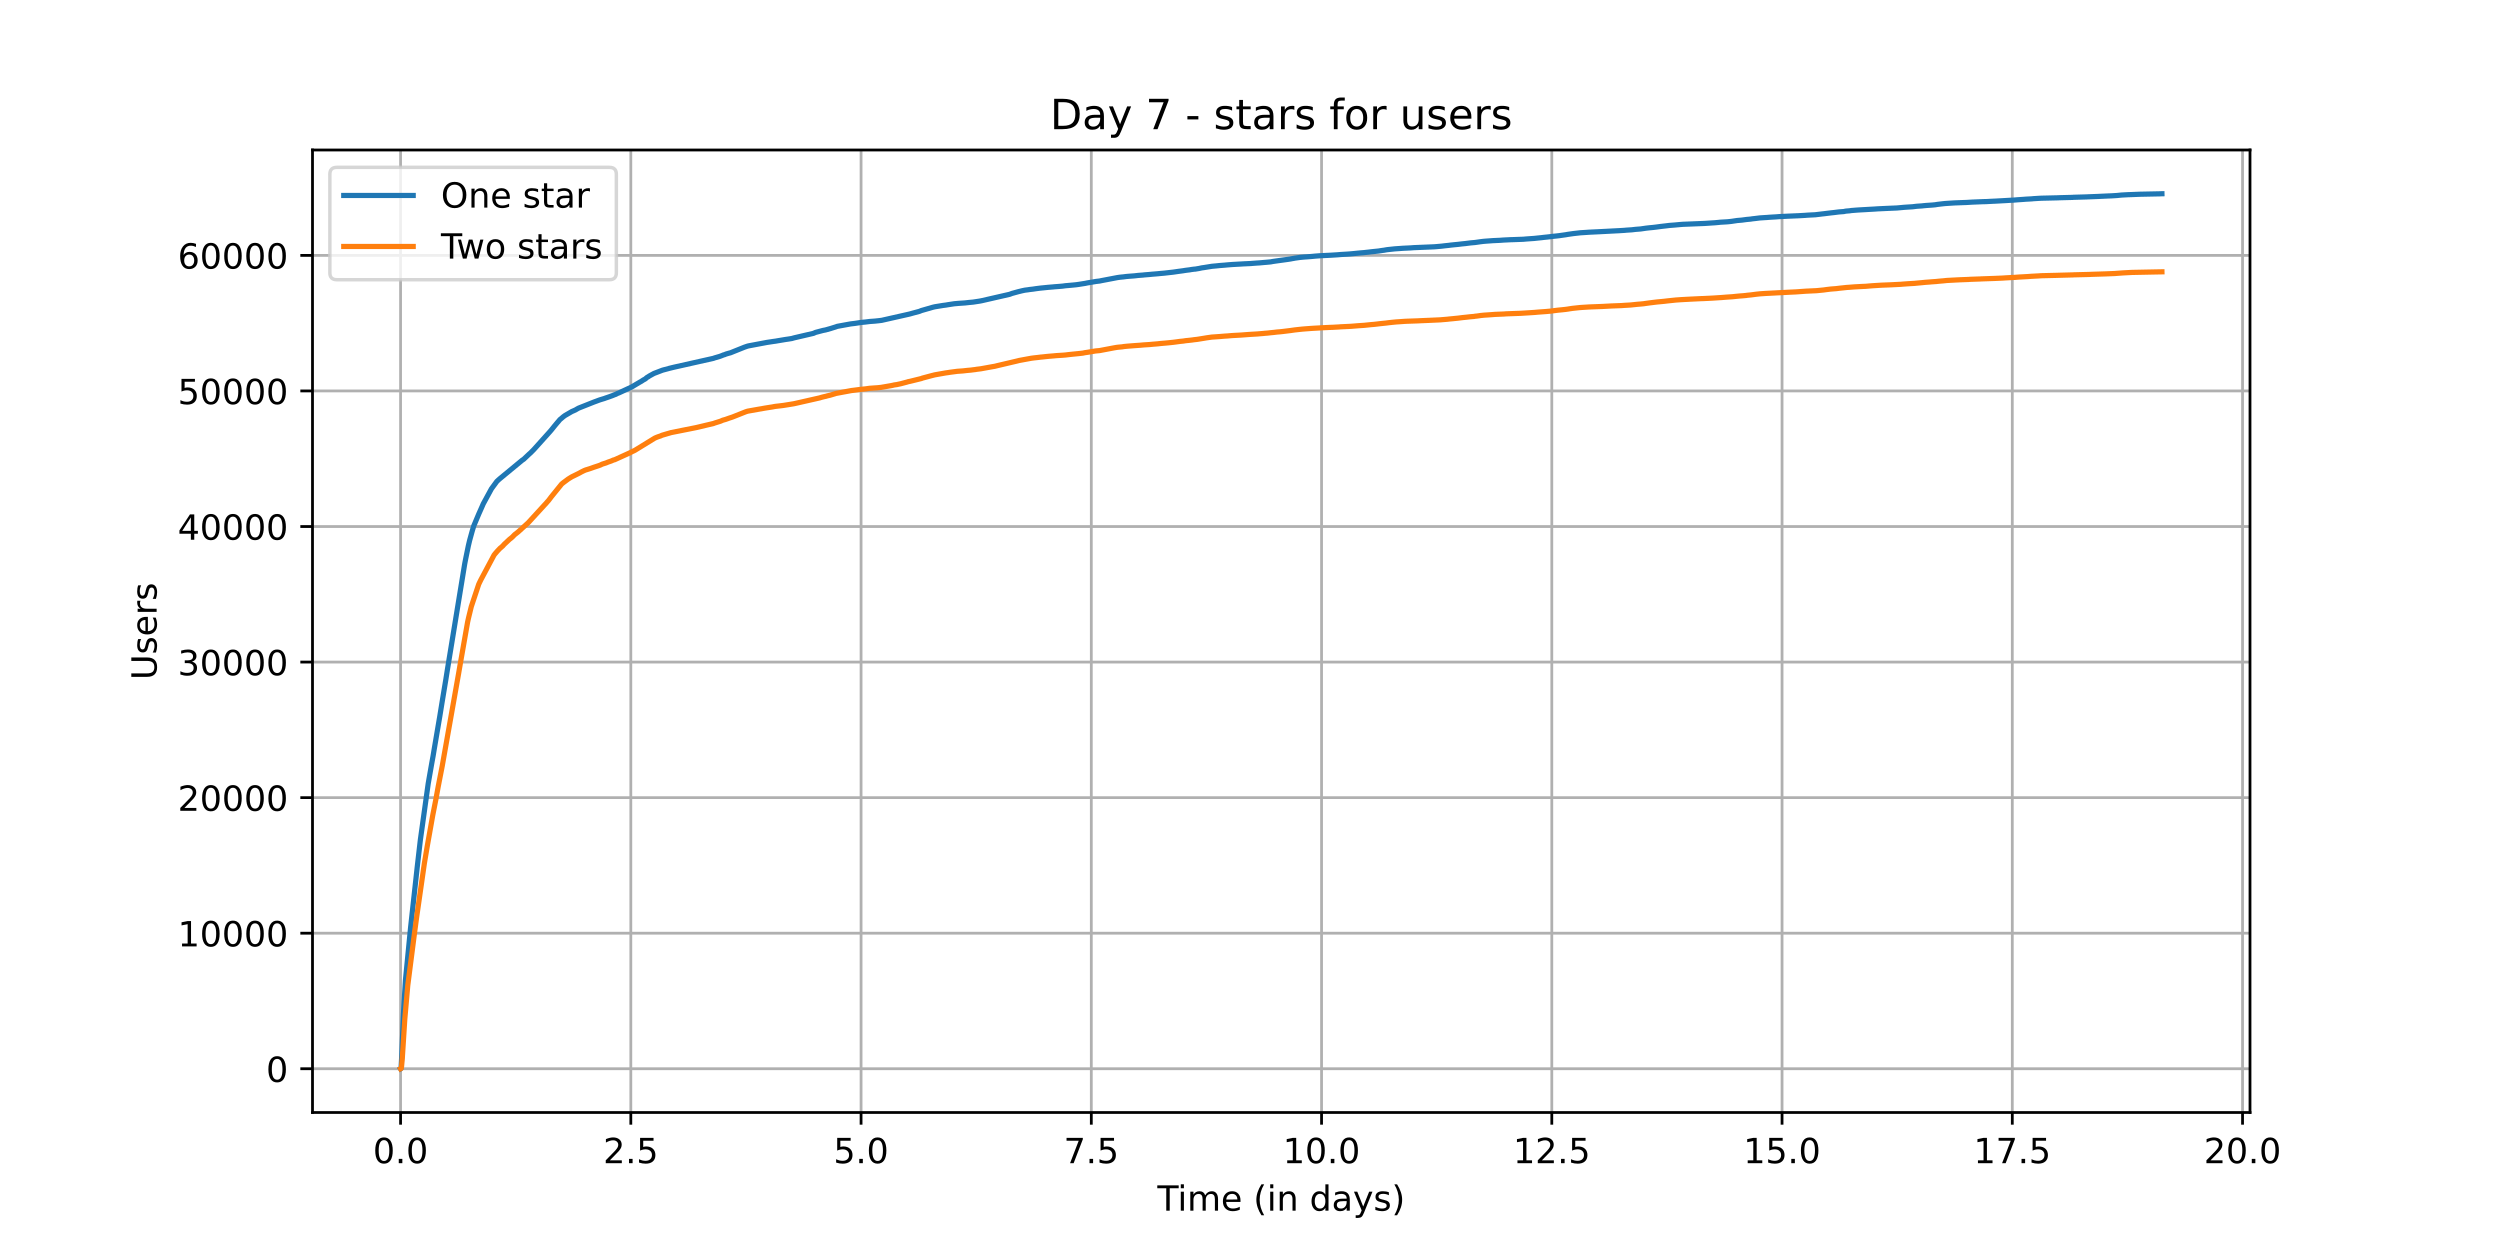 <?xml version="1.0" encoding="utf-8" standalone="no"?>
<!DOCTYPE svg PUBLIC "-//W3C//DTD SVG 1.1//EN"
  "http://www.w3.org/Graphics/SVG/1.1/DTD/svg11.dtd">
<!-- Created with matplotlib (https://matplotlib.org/) -->
<svg height="360pt" version="1.1" viewBox="0 0 720 360" width="720pt" xmlns="http://www.w3.org/2000/svg" xmlns:xlink="http://www.w3.org/1999/xlink">
 <defs>
  <style type="text/css">*{stroke-linecap:butt;stroke-linejoin:round;}</style>
 </defs>
 <g id="figure_1">
  <g id="patch_1">
   <path d="M 0 360 
L 720 360 
L 720 0 
L 0 0 
z
" style="fill:#ffffff;"/>
  </g>
  <g id="axes_1">
   <g id="patch_2">
    <path d="M 90 320.4 
L 648 320.4 
L 648 43.2 
L 90 43.2 
z
" style="fill:#ffffff;"/>
   </g>
   <g id="matplotlib.axis_1">
    <g id="xtick_1">
     <g id="line2d_1">
      <path clip-path="url(#p55ef8f93a2)" d="M 115.364 320.4 
L 115.364 43.2 
" style="fill:none;stroke:#b0b0b0;stroke-linecap:square;stroke-width:0.8;"/>
     </g>
     <g id="line2d_2">
      <defs>
       <path d="M 0 0 
L 0 3.5 
" id="mde0843c0d4" style="stroke:#000000;stroke-width:0.8;"/>
      </defs>
      <g>
       <use style="stroke:#000000;stroke-width:0.8;" x="115.364" xlink:href="#mde0843c0d4" y="320.4"/>
      </g>
     </g>
     <g id="text_1">
      <!-- 0.0 -->
      <g transform="translate(107.412 334.998)scale(0.1 -0.1)">
       <defs>
        <path d="M 31.781 66.406 
Q 24.172 66.406 20.328 58.906 
Q 16.5 51.422 16.5 36.375 
Q 16.5 21.391 20.328 13.891 
Q 24.172 6.391 31.781 6.391 
Q 39.453 6.391 43.281 13.891 
Q 47.125 21.391 47.125 36.375 
Q 47.125 51.422 43.281 58.906 
Q 39.453 66.406 31.781 66.406 
z
M 31.781 74.219 
Q 44.047 74.219 50.516 64.516 
Q 56.984 54.828 56.984 36.375 
Q 56.984 17.969 50.516 8.266 
Q 44.047 -1.422 31.781 -1.422 
Q 19.531 -1.422 13.062 8.266 
Q 6.594 17.969 6.594 36.375 
Q 6.594 54.828 13.062 64.516 
Q 19.531 74.219 31.781 74.219 
z
" id="DejaVuSans-48"/>
        <path d="M 10.688 12.406 
L 21 12.406 
L 21 0 
L 10.688 0 
z
" id="DejaVuSans-46"/>
       </defs>
       <use xlink:href="#DejaVuSans-48"/>
       <use x="63.623" xlink:href="#DejaVuSans-46"/>
       <use x="95.41" xlink:href="#DejaVuSans-48"/>
      </g>
     </g>
    </g>
    <g id="xtick_2">
     <g id="line2d_3">
      <path clip-path="url(#p55ef8f93a2)" d="M 181.675 320.4 
L 181.675 43.2 
" style="fill:none;stroke:#b0b0b0;stroke-linecap:square;stroke-width:0.8;"/>
     </g>
     <g id="line2d_4">
      <g>
       <use style="stroke:#000000;stroke-width:0.8;" x="181.675" xlink:href="#mde0843c0d4" y="320.4"/>
      </g>
     </g>
     <g id="text_2">
      <!-- 2.5 -->
      <g transform="translate(173.723 334.998)scale(0.1 -0.1)">
       <defs>
        <path d="M 19.188 8.297 
L 53.609 8.297 
L 53.609 0 
L 7.328 0 
L 7.328 8.297 
Q 12.938 14.109 22.625 23.891 
Q 32.328 33.688 34.812 36.531 
Q 39.547 41.844 41.422 45.531 
Q 43.312 49.219 43.312 52.781 
Q 43.312 58.594 39.234 62.25 
Q 35.156 65.922 28.609 65.922 
Q 23.969 65.922 18.812 64.312 
Q 13.672 62.703 7.812 59.422 
L 7.812 69.391 
Q 13.766 71.781 18.938 73 
Q 24.125 74.219 28.422 74.219 
Q 39.75 74.219 46.484 68.547 
Q 53.219 62.891 53.219 53.422 
Q 53.219 48.922 51.531 44.891 
Q 49.859 40.875 45.406 35.406 
Q 44.188 33.984 37.641 27.219 
Q 31.109 20.453 19.188 8.297 
z
" id="DejaVuSans-50"/>
        <path d="M 10.797 72.906 
L 49.516 72.906 
L 49.516 64.594 
L 19.828 64.594 
L 19.828 46.734 
Q 21.969 47.469 24.109 47.828 
Q 26.266 48.188 28.422 48.188 
Q 40.625 48.188 47.75 41.5 
Q 54.891 34.812 54.891 23.391 
Q 54.891 11.625 47.562 5.094 
Q 40.234 -1.422 26.906 -1.422 
Q 22.312 -1.422 17.547 -0.641 
Q 12.797 0.141 7.719 1.703 
L 7.719 11.625 
Q 12.109 9.234 16.797 8.062 
Q 21.484 6.891 26.703 6.891 
Q 35.156 6.891 40.078 11.328 
Q 45.016 15.766 45.016 23.391 
Q 45.016 31 40.078 35.438 
Q 35.156 39.891 26.703 39.891 
Q 22.75 39.891 18.812 39.016 
Q 14.891 38.141 10.797 36.281 
z
" id="DejaVuSans-53"/>
       </defs>
       <use xlink:href="#DejaVuSans-50"/>
       <use x="63.623" xlink:href="#DejaVuSans-46"/>
       <use x="95.41" xlink:href="#DejaVuSans-53"/>
      </g>
     </g>
    </g>
    <g id="xtick_3">
     <g id="line2d_5">
      <path clip-path="url(#p55ef8f93a2)" d="M 247.986 320.4 
L 247.986 43.2 
" style="fill:none;stroke:#b0b0b0;stroke-linecap:square;stroke-width:0.8;"/>
     </g>
     <g id="line2d_6">
      <g>
       <use style="stroke:#000000;stroke-width:0.8;" x="247.986" xlink:href="#mde0843c0d4" y="320.4"/>
      </g>
     </g>
     <g id="text_3">
      <!-- 5.0 -->
      <g transform="translate(240.034 334.998)scale(0.1 -0.1)">
       <use xlink:href="#DejaVuSans-53"/>
       <use x="63.623" xlink:href="#DejaVuSans-46"/>
       <use x="95.41" xlink:href="#DejaVuSans-48"/>
      </g>
     </g>
    </g>
    <g id="xtick_4">
     <g id="line2d_7">
      <path clip-path="url(#p55ef8f93a2)" d="M 314.297 320.4 
L 314.297 43.2 
" style="fill:none;stroke:#b0b0b0;stroke-linecap:square;stroke-width:0.8;"/>
     </g>
     <g id="line2d_8">
      <g>
       <use style="stroke:#000000;stroke-width:0.8;" x="314.297" xlink:href="#mde0843c0d4" y="320.4"/>
      </g>
     </g>
     <g id="text_4">
      <!-- 7.5 -->
      <g transform="translate(306.345 334.998)scale(0.1 -0.1)">
       <defs>
        <path d="M 8.203 72.906 
L 55.078 72.906 
L 55.078 68.703 
L 28.609 0 
L 18.312 0 
L 43.219 64.594 
L 8.203 64.594 
z
" id="DejaVuSans-55"/>
       </defs>
       <use xlink:href="#DejaVuSans-55"/>
       <use x="63.623" xlink:href="#DejaVuSans-46"/>
       <use x="95.41" xlink:href="#DejaVuSans-53"/>
      </g>
     </g>
    </g>
    <g id="xtick_5">
     <g id="line2d_9">
      <path clip-path="url(#p55ef8f93a2)" d="M 380.608 320.4 
L 380.608 43.2 
" style="fill:none;stroke:#b0b0b0;stroke-linecap:square;stroke-width:0.8;"/>
     </g>
     <g id="line2d_10">
      <g>
       <use style="stroke:#000000;stroke-width:0.8;" x="380.608" xlink:href="#mde0843c0d4" y="320.4"/>
      </g>
     </g>
     <g id="text_5">
      <!-- 10.0 -->
      <g transform="translate(369.475 334.998)scale(0.1 -0.1)">
       <defs>
        <path d="M 12.406 8.297 
L 28.516 8.297 
L 28.516 63.922 
L 10.984 60.406 
L 10.984 69.391 
L 28.422 72.906 
L 38.281 72.906 
L 38.281 8.297 
L 54.391 8.297 
L 54.391 0 
L 12.406 0 
z
" id="DejaVuSans-49"/>
       </defs>
       <use xlink:href="#DejaVuSans-49"/>
       <use x="63.623" xlink:href="#DejaVuSans-48"/>
       <use x="127.246" xlink:href="#DejaVuSans-46"/>
       <use x="159.033" xlink:href="#DejaVuSans-48"/>
      </g>
     </g>
    </g>
    <g id="xtick_6">
     <g id="line2d_11">
      <path clip-path="url(#p55ef8f93a2)" d="M 446.919 320.4 
L 446.919 43.2 
" style="fill:none;stroke:#b0b0b0;stroke-linecap:square;stroke-width:0.8;"/>
     </g>
     <g id="line2d_12">
      <g>
       <use style="stroke:#000000;stroke-width:0.8;" x="446.919" xlink:href="#mde0843c0d4" y="320.4"/>
      </g>
     </g>
     <g id="text_6">
      <!-- 12.5 -->
      <g transform="translate(435.786 334.998)scale(0.1 -0.1)">
       <use xlink:href="#DejaVuSans-49"/>
       <use x="63.623" xlink:href="#DejaVuSans-50"/>
       <use x="127.246" xlink:href="#DejaVuSans-46"/>
       <use x="159.033" xlink:href="#DejaVuSans-53"/>
      </g>
     </g>
    </g>
    <g id="xtick_7">
     <g id="line2d_13">
      <path clip-path="url(#p55ef8f93a2)" d="M 513.23 320.4 
L 513.23 43.2 
" style="fill:none;stroke:#b0b0b0;stroke-linecap:square;stroke-width:0.8;"/>
     </g>
     <g id="line2d_14">
      <g>
       <use style="stroke:#000000;stroke-width:0.8;" x="513.23" xlink:href="#mde0843c0d4" y="320.4"/>
      </g>
     </g>
     <g id="text_7">
      <!-- 15.0 -->
      <g transform="translate(502.097 334.998)scale(0.1 -0.1)">
       <use xlink:href="#DejaVuSans-49"/>
       <use x="63.623" xlink:href="#DejaVuSans-53"/>
       <use x="127.246" xlink:href="#DejaVuSans-46"/>
       <use x="159.033" xlink:href="#DejaVuSans-48"/>
      </g>
     </g>
    </g>
    <g id="xtick_8">
     <g id="line2d_15">
      <path clip-path="url(#p55ef8f93a2)" d="M 579.541 320.4 
L 579.541 43.2 
" style="fill:none;stroke:#b0b0b0;stroke-linecap:square;stroke-width:0.8;"/>
     </g>
     <g id="line2d_16">
      <g>
       <use style="stroke:#000000;stroke-width:0.8;" x="579.541" xlink:href="#mde0843c0d4" y="320.4"/>
      </g>
     </g>
     <g id="text_8">
      <!-- 17.5 -->
      <g transform="translate(568.408 334.998)scale(0.1 -0.1)">
       <use xlink:href="#DejaVuSans-49"/>
       <use x="63.623" xlink:href="#DejaVuSans-55"/>
       <use x="127.246" xlink:href="#DejaVuSans-46"/>
       <use x="159.033" xlink:href="#DejaVuSans-53"/>
      </g>
     </g>
    </g>
    <g id="xtick_9">
     <g id="line2d_17">
      <path clip-path="url(#p55ef8f93a2)" d="M 645.852 320.4 
L 645.852 43.2 
" style="fill:none;stroke:#b0b0b0;stroke-linecap:square;stroke-width:0.8;"/>
     </g>
     <g id="line2d_18">
      <g>
       <use style="stroke:#000000;stroke-width:0.8;" x="645.852" xlink:href="#mde0843c0d4" y="320.4"/>
      </g>
     </g>
     <g id="text_9">
      <!-- 20.0 -->
      <g transform="translate(634.719 334.998)scale(0.1 -0.1)">
       <use xlink:href="#DejaVuSans-50"/>
       <use x="63.623" xlink:href="#DejaVuSans-48"/>
       <use x="127.246" xlink:href="#DejaVuSans-46"/>
       <use x="159.033" xlink:href="#DejaVuSans-48"/>
      </g>
     </g>
    </g>
    <g id="text_10">
     <!-- Time (in days) -->
     <g transform="translate(333.327 348.677)scale(0.1 -0.1)">
      <defs>
       <path d="M -0.297 72.906 
L 61.375 72.906 
L 61.375 64.594 
L 35.5 64.594 
L 35.5 0 
L 25.594 0 
L 25.594 64.594 
L -0.297 64.594 
z
" id="DejaVuSans-84"/>
       <path d="M 9.422 54.688 
L 18.406 54.688 
L 18.406 0 
L 9.422 0 
z
M 9.422 75.984 
L 18.406 75.984 
L 18.406 64.594 
L 9.422 64.594 
z
" id="DejaVuSans-105"/>
       <path d="M 52 44.188 
Q 55.375 50.25 60.062 53.125 
Q 64.75 56 71.094 56 
Q 79.641 56 84.281 50.016 
Q 88.922 44.047 88.922 33.016 
L 88.922 0 
L 79.891 0 
L 79.891 32.719 
Q 79.891 40.578 77.094 44.375 
Q 74.312 48.188 68.609 48.188 
Q 61.625 48.188 57.562 43.547 
Q 53.516 38.922 53.516 30.906 
L 53.516 0 
L 44.484 0 
L 44.484 32.719 
Q 44.484 40.625 41.703 44.406 
Q 38.922 48.188 33.109 48.188 
Q 26.219 48.188 22.156 43.531 
Q 18.109 38.875 18.109 30.906 
L 18.109 0 
L 9.078 0 
L 9.078 54.688 
L 18.109 54.688 
L 18.109 46.188 
Q 21.188 51.219 25.484 53.609 
Q 29.781 56 35.688 56 
Q 41.656 56 45.828 52.969 
Q 50 49.953 52 44.188 
z
" id="DejaVuSans-109"/>
       <path d="M 56.203 29.594 
L 56.203 25.203 
L 14.891 25.203 
Q 15.484 15.922 20.484 11.062 
Q 25.484 6.203 34.422 6.203 
Q 39.594 6.203 44.453 7.469 
Q 49.312 8.734 54.109 11.281 
L 54.109 2.781 
Q 49.266 0.734 44.188 -0.344 
Q 39.109 -1.422 33.891 -1.422 
Q 20.797 -1.422 13.156 6.188 
Q 5.516 13.812 5.516 26.812 
Q 5.516 40.234 12.766 48.109 
Q 20.016 56 32.328 56 
Q 43.359 56 49.781 48.891 
Q 56.203 41.797 56.203 29.594 
z
M 47.219 32.234 
Q 47.125 39.594 43.094 43.984 
Q 39.062 48.391 32.422 48.391 
Q 24.906 48.391 20.391 44.141 
Q 15.875 39.891 15.188 32.172 
z
" id="DejaVuSans-101"/>
       <path id="DejaVuSans-32"/>
       <path d="M 31 75.875 
Q 24.469 64.656 21.281 53.656 
Q 18.109 42.672 18.109 31.391 
Q 18.109 20.125 21.312 9.062 
Q 24.516 -2 31 -13.188 
L 23.188 -13.188 
Q 15.875 -1.703 12.234 9.375 
Q 8.594 20.453 8.594 31.391 
Q 8.594 42.281 12.203 53.312 
Q 15.828 64.359 23.188 75.875 
z
" id="DejaVuSans-40"/>
       <path d="M 54.891 33.016 
L 54.891 0 
L 45.906 0 
L 45.906 32.719 
Q 45.906 40.484 42.875 44.328 
Q 39.844 48.188 33.797 48.188 
Q 26.516 48.188 22.312 43.547 
Q 18.109 38.922 18.109 30.906 
L 18.109 0 
L 9.078 0 
L 9.078 54.688 
L 18.109 54.688 
L 18.109 46.188 
Q 21.344 51.125 25.703 53.562 
Q 30.078 56 35.797 56 
Q 45.219 56 50.047 50.172 
Q 54.891 44.344 54.891 33.016 
z
" id="DejaVuSans-110"/>
       <path d="M 45.406 46.391 
L 45.406 75.984 
L 54.391 75.984 
L 54.391 0 
L 45.406 0 
L 45.406 8.203 
Q 42.578 3.328 38.25 0.953 
Q 33.938 -1.422 27.875 -1.422 
Q 17.969 -1.422 11.734 6.484 
Q 5.516 14.406 5.516 27.297 
Q 5.516 40.188 11.734 48.094 
Q 17.969 56 27.875 56 
Q 33.938 56 38.25 53.625 
Q 42.578 51.266 45.406 46.391 
z
M 14.797 27.297 
Q 14.797 17.391 18.875 11.75 
Q 22.953 6.109 30.078 6.109 
Q 37.203 6.109 41.297 11.75 
Q 45.406 17.391 45.406 27.297 
Q 45.406 37.203 41.297 42.844 
Q 37.203 48.484 30.078 48.484 
Q 22.953 48.484 18.875 42.844 
Q 14.797 37.203 14.797 27.297 
z
" id="DejaVuSans-100"/>
       <path d="M 34.281 27.484 
Q 23.391 27.484 19.188 25 
Q 14.984 22.516 14.984 16.5 
Q 14.984 11.719 18.141 8.906 
Q 21.297 6.109 26.703 6.109 
Q 34.188 6.109 38.703 11.406 
Q 43.219 16.703 43.219 25.484 
L 43.219 27.484 
z
M 52.203 31.203 
L 52.203 0 
L 43.219 0 
L 43.219 8.297 
Q 40.141 3.328 35.547 0.953 
Q 30.953 -1.422 24.312 -1.422 
Q 15.922 -1.422 10.953 3.297 
Q 6 8.016 6 15.922 
Q 6 25.141 12.172 29.828 
Q 18.359 34.516 30.609 34.516 
L 43.219 34.516 
L 43.219 35.406 
Q 43.219 41.609 39.141 45 
Q 35.062 48.391 27.688 48.391 
Q 23 48.391 18.547 47.266 
Q 14.109 46.141 10.016 43.891 
L 10.016 52.203 
Q 14.938 54.109 19.578 55.047 
Q 24.219 56 28.609 56 
Q 40.484 56 46.344 49.844 
Q 52.203 43.703 52.203 31.203 
z
" id="DejaVuSans-97"/>
       <path d="M 32.172 -5.078 
Q 28.375 -14.844 24.75 -17.812 
Q 21.141 -20.797 15.094 -20.797 
L 7.906 -20.797 
L 7.906 -13.281 
L 13.188 -13.281 
Q 16.891 -13.281 18.938 -11.516 
Q 21 -9.766 23.484 -3.219 
L 25.094 0.875 
L 2.984 54.688 
L 12.5 54.688 
L 29.594 11.922 
L 46.688 54.688 
L 56.203 54.688 
z
" id="DejaVuSans-121"/>
       <path d="M 44.281 53.078 
L 44.281 44.578 
Q 40.484 46.531 36.375 47.5 
Q 32.281 48.484 27.875 48.484 
Q 21.188 48.484 17.844 46.438 
Q 14.5 44.391 14.5 40.281 
Q 14.5 37.156 16.891 35.375 
Q 19.281 33.594 26.516 31.984 
L 29.594 31.297 
Q 39.156 29.25 43.188 25.516 
Q 47.219 21.781 47.219 15.094 
Q 47.219 7.469 41.188 3.016 
Q 35.156 -1.422 24.609 -1.422 
Q 20.219 -1.422 15.453 -0.562 
Q 10.688 0.297 5.422 2 
L 5.422 11.281 
Q 10.406 8.688 15.234 7.391 
Q 20.062 6.109 24.812 6.109 
Q 31.156 6.109 34.562 8.281 
Q 37.984 10.453 37.984 14.406 
Q 37.984 18.062 35.516 20.016 
Q 33.062 21.969 24.703 23.781 
L 21.578 24.516 
Q 13.234 26.266 9.516 29.906 
Q 5.812 33.547 5.812 39.891 
Q 5.812 47.609 11.281 51.797 
Q 16.75 56 26.812 56 
Q 31.781 56 36.172 55.266 
Q 40.578 54.547 44.281 53.078 
z
" id="DejaVuSans-115"/>
       <path d="M 8.016 75.875 
L 15.828 75.875 
Q 23.141 64.359 26.781 53.312 
Q 30.422 42.281 30.422 31.391 
Q 30.422 20.453 26.781 9.375 
Q 23.141 -1.703 15.828 -13.188 
L 8.016 -13.188 
Q 14.5 -2 17.703 9.062 
Q 20.906 20.125 20.906 31.391 
Q 20.906 42.672 17.703 53.656 
Q 14.5 64.656 8.016 75.875 
z
" id="DejaVuSans-41"/>
      </defs>
      <use xlink:href="#DejaVuSans-84"/>
      <use x="57.959" xlink:href="#DejaVuSans-105"/>
      <use x="85.742" xlink:href="#DejaVuSans-109"/>
      <use x="183.154" xlink:href="#DejaVuSans-101"/>
      <use x="244.678" xlink:href="#DejaVuSans-32"/>
      <use x="276.465" xlink:href="#DejaVuSans-40"/>
      <use x="315.479" xlink:href="#DejaVuSans-105"/>
      <use x="343.262" xlink:href="#DejaVuSans-110"/>
      <use x="406.641" xlink:href="#DejaVuSans-32"/>
      <use x="438.428" xlink:href="#DejaVuSans-100"/>
      <use x="501.904" xlink:href="#DejaVuSans-97"/>
      <use x="563.184" xlink:href="#DejaVuSans-121"/>
      <use x="622.363" xlink:href="#DejaVuSans-115"/>
      <use x="674.463" xlink:href="#DejaVuSans-41"/>
     </g>
    </g>
   </g>
   <g id="matplotlib.axis_2">
    <g id="ytick_1">
     <g id="line2d_19">
      <path clip-path="url(#p55ef8f93a2)" d="M 90 307.8 
L 648 307.8 
" style="fill:none;stroke:#b0b0b0;stroke-linecap:square;stroke-width:0.8;"/>
     </g>
     <g id="line2d_20">
      <defs>
       <path d="M 0 0 
L -3.5 0 
" id="m6d0585d231" style="stroke:#000000;stroke-width:0.8;"/>
      </defs>
      <g>
       <use style="stroke:#000000;stroke-width:0.8;" x="90" xlink:href="#m6d0585d231" y="307.8"/>
      </g>
     </g>
     <g id="text_11">
      <!-- 0 -->
      <g transform="translate(76.638 311.599)scale(0.1 -0.1)">
       <use xlink:href="#DejaVuSans-48"/>
      </g>
     </g>
    </g>
    <g id="ytick_2">
     <g id="line2d_21">
      <path clip-path="url(#p55ef8f93a2)" d="M 90 268.759 
L 648 268.759 
" style="fill:none;stroke:#b0b0b0;stroke-linecap:square;stroke-width:0.8;"/>
     </g>
     <g id="line2d_22">
      <g>
       <use style="stroke:#000000;stroke-width:0.8;" x="90" xlink:href="#m6d0585d231" y="268.759"/>
      </g>
     </g>
     <g id="text_12">
      <!-- 10000 -->
      <g transform="translate(51.188 272.559)scale(0.1 -0.1)">
       <use xlink:href="#DejaVuSans-49"/>
       <use x="63.623" xlink:href="#DejaVuSans-48"/>
       <use x="127.246" xlink:href="#DejaVuSans-48"/>
       <use x="190.869" xlink:href="#DejaVuSans-48"/>
       <use x="254.492" xlink:href="#DejaVuSans-48"/>
      </g>
     </g>
    </g>
    <g id="ytick_3">
     <g id="line2d_23">
      <path clip-path="url(#p55ef8f93a2)" d="M 90 229.719 
L 648 229.719 
" style="fill:none;stroke:#b0b0b0;stroke-linecap:square;stroke-width:0.8;"/>
     </g>
     <g id="line2d_24">
      <g>
       <use style="stroke:#000000;stroke-width:0.8;" x="90" xlink:href="#m6d0585d231" y="229.719"/>
      </g>
     </g>
     <g id="text_13">
      <!-- 20000 -->
      <g transform="translate(51.188 233.518)scale(0.1 -0.1)">
       <use xlink:href="#DejaVuSans-50"/>
       <use x="63.623" xlink:href="#DejaVuSans-48"/>
       <use x="127.246" xlink:href="#DejaVuSans-48"/>
       <use x="190.869" xlink:href="#DejaVuSans-48"/>
       <use x="254.492" xlink:href="#DejaVuSans-48"/>
      </g>
     </g>
    </g>
    <g id="ytick_4">
     <g id="line2d_25">
      <path clip-path="url(#p55ef8f93a2)" d="M 90 190.678 
L 648 190.678 
" style="fill:none;stroke:#b0b0b0;stroke-linecap:square;stroke-width:0.8;"/>
     </g>
     <g id="line2d_26">
      <g>
       <use style="stroke:#000000;stroke-width:0.8;" x="90" xlink:href="#m6d0585d231" y="190.678"/>
      </g>
     </g>
     <g id="text_14">
      <!-- 30000 -->
      <g transform="translate(51.188 194.477)scale(0.1 -0.1)">
       <defs>
        <path d="M 40.578 39.312 
Q 47.656 37.797 51.625 33 
Q 55.609 28.219 55.609 21.188 
Q 55.609 10.406 48.188 4.484 
Q 40.766 -1.422 27.094 -1.422 
Q 22.516 -1.422 17.656 -0.516 
Q 12.797 0.391 7.625 2.203 
L 7.625 11.719 
Q 11.719 9.328 16.594 8.109 
Q 21.484 6.891 26.812 6.891 
Q 36.078 6.891 40.938 10.547 
Q 45.797 14.203 45.797 21.188 
Q 45.797 27.641 41.281 31.266 
Q 36.766 34.906 28.719 34.906 
L 20.219 34.906 
L 20.219 43.016 
L 29.109 43.016 
Q 36.375 43.016 40.234 45.922 
Q 44.094 48.828 44.094 54.297 
Q 44.094 59.906 40.109 62.906 
Q 36.141 65.922 28.719 65.922 
Q 24.656 65.922 20.016 65.031 
Q 15.375 64.156 9.812 62.312 
L 9.812 71.094 
Q 15.438 72.656 20.344 73.438 
Q 25.25 74.219 29.594 74.219 
Q 40.828 74.219 47.359 69.109 
Q 53.906 64.016 53.906 55.328 
Q 53.906 49.266 50.438 45.094 
Q 46.969 40.922 40.578 39.312 
z
" id="DejaVuSans-51"/>
       </defs>
       <use xlink:href="#DejaVuSans-51"/>
       <use x="63.623" xlink:href="#DejaVuSans-48"/>
       <use x="127.246" xlink:href="#DejaVuSans-48"/>
       <use x="190.869" xlink:href="#DejaVuSans-48"/>
       <use x="254.492" xlink:href="#DejaVuSans-48"/>
      </g>
     </g>
    </g>
    <g id="ytick_5">
     <g id="line2d_27">
      <path clip-path="url(#p55ef8f93a2)" d="M 90 151.637 
L 648 151.637 
" style="fill:none;stroke:#b0b0b0;stroke-linecap:square;stroke-width:0.8;"/>
     </g>
     <g id="line2d_28">
      <g>
       <use style="stroke:#000000;stroke-width:0.8;" x="90" xlink:href="#m6d0585d231" y="151.637"/>
      </g>
     </g>
     <g id="text_15">
      <!-- 40000 -->
      <g transform="translate(51.188 155.436)scale(0.1 -0.1)">
       <defs>
        <path d="M 37.797 64.312 
L 12.891 25.391 
L 37.797 25.391 
z
M 35.203 72.906 
L 47.609 72.906 
L 47.609 25.391 
L 58.016 25.391 
L 58.016 17.188 
L 47.609 17.188 
L 47.609 0 
L 37.797 0 
L 37.797 17.188 
L 4.891 17.188 
L 4.891 26.703 
z
" id="DejaVuSans-52"/>
       </defs>
       <use xlink:href="#DejaVuSans-52"/>
       <use x="63.623" xlink:href="#DejaVuSans-48"/>
       <use x="127.246" xlink:href="#DejaVuSans-48"/>
       <use x="190.869" xlink:href="#DejaVuSans-48"/>
       <use x="254.492" xlink:href="#DejaVuSans-48"/>
      </g>
     </g>
    </g>
    <g id="ytick_6">
     <g id="line2d_29">
      <path clip-path="url(#p55ef8f93a2)" d="M 90 112.596 
L 648 112.596 
" style="fill:none;stroke:#b0b0b0;stroke-linecap:square;stroke-width:0.8;"/>
     </g>
     <g id="line2d_30">
      <g>
       <use style="stroke:#000000;stroke-width:0.8;" x="90" xlink:href="#m6d0585d231" y="112.596"/>
      </g>
     </g>
     <g id="text_16">
      <!-- 50000 -->
      <g transform="translate(51.188 116.396)scale(0.1 -0.1)">
       <use xlink:href="#DejaVuSans-53"/>
       <use x="63.623" xlink:href="#DejaVuSans-48"/>
       <use x="127.246" xlink:href="#DejaVuSans-48"/>
       <use x="190.869" xlink:href="#DejaVuSans-48"/>
       <use x="254.492" xlink:href="#DejaVuSans-48"/>
      </g>
     </g>
    </g>
    <g id="ytick_7">
     <g id="line2d_31">
      <path clip-path="url(#p55ef8f93a2)" d="M 90 73.556 
L 648 73.556 
" style="fill:none;stroke:#b0b0b0;stroke-linecap:square;stroke-width:0.8;"/>
     </g>
     <g id="line2d_32">
      <g>
       <use style="stroke:#000000;stroke-width:0.8;" x="90" xlink:href="#m6d0585d231" y="73.556"/>
      </g>
     </g>
     <g id="text_17">
      <!-- 60000 -->
      <g transform="translate(51.188 77.355)scale(0.1 -0.1)">
       <defs>
        <path d="M 33.016 40.375 
Q 26.375 40.375 22.484 35.828 
Q 18.609 31.297 18.609 23.391 
Q 18.609 15.531 22.484 10.953 
Q 26.375 6.391 33.016 6.391 
Q 39.656 6.391 43.531 10.953 
Q 47.406 15.531 47.406 23.391 
Q 47.406 31.297 43.531 35.828 
Q 39.656 40.375 33.016 40.375 
z
M 52.594 71.297 
L 52.594 62.312 
Q 48.875 64.062 45.094 64.984 
Q 41.312 65.922 37.594 65.922 
Q 27.828 65.922 22.672 59.328 
Q 17.531 52.734 16.797 39.406 
Q 19.672 43.656 24.016 45.922 
Q 28.375 48.188 33.594 48.188 
Q 44.578 48.188 50.953 41.516 
Q 57.328 34.859 57.328 23.391 
Q 57.328 12.156 50.688 5.359 
Q 44.047 -1.422 33.016 -1.422 
Q 20.359 -1.422 13.672 8.266 
Q 6.984 17.969 6.984 36.375 
Q 6.984 53.656 15.188 63.938 
Q 23.391 74.219 37.203 74.219 
Q 40.922 74.219 44.703 73.484 
Q 48.484 72.75 52.594 71.297 
z
" id="DejaVuSans-54"/>
       </defs>
       <use xlink:href="#DejaVuSans-54"/>
       <use x="63.623" xlink:href="#DejaVuSans-48"/>
       <use x="127.246" xlink:href="#DejaVuSans-48"/>
       <use x="190.869" xlink:href="#DejaVuSans-48"/>
       <use x="254.492" xlink:href="#DejaVuSans-48"/>
      </g>
     </g>
    </g>
    <g id="text_18">
     <!-- Users -->
     <g transform="translate(45.108 195.801)rotate(-90)scale(0.1 -0.1)">
      <defs>
       <path d="M 8.688 72.906 
L 18.609 72.906 
L 18.609 28.609 
Q 18.609 16.891 22.844 11.734 
Q 27.094 6.594 36.625 6.594 
Q 46.094 6.594 50.344 11.734 
Q 54.594 16.891 54.594 28.609 
L 54.594 72.906 
L 64.5 72.906 
L 64.5 27.391 
Q 64.5 13.141 57.438 5.859 
Q 50.391 -1.422 36.625 -1.422 
Q 22.797 -1.422 15.734 5.859 
Q 8.688 13.141 8.688 27.391 
z
" id="DejaVuSans-85"/>
       <path d="M 41.109 46.297 
Q 39.594 47.172 37.812 47.578 
Q 36.031 48 33.891 48 
Q 26.266 48 22.188 43.047 
Q 18.109 38.094 18.109 28.812 
L 18.109 0 
L 9.078 0 
L 9.078 54.688 
L 18.109 54.688 
L 18.109 46.188 
Q 20.953 51.172 25.484 53.578 
Q 30.031 56 36.531 56 
Q 37.453 56 38.578 55.875 
Q 39.703 55.766 41.062 55.516 
z
" id="DejaVuSans-114"/>
      </defs>
      <use xlink:href="#DejaVuSans-85"/>
      <use x="73.193" xlink:href="#DejaVuSans-115"/>
      <use x="125.293" xlink:href="#DejaVuSans-101"/>
      <use x="186.816" xlink:href="#DejaVuSans-114"/>
      <use x="227.93" xlink:href="#DejaVuSans-115"/>
     </g>
    </g>
   </g>
   <g id="line2d_33">
    <path clip-path="url(#p55ef8f93a2)" d="M 115.364 307.8 
L 115.467 307.738 
L 115.522 307.433 
L 115.741 303.303 
L 116.179 292.219 
L 116.763 282.361 
L 118.26 267.057 
L 120.195 249.43 
L 121.071 241.833 
L 123.316 225.717 
L 123.645 223.82 
L 124.357 219.751 
L 124.722 217.768 
L 125.106 215.453 
L 126.658 206.302 
L 127.315 202.253 
L 128.411 195.64 
L 128.885 192.649 
L 133.833 162.401 
L 134.144 160.804 
L 134.893 157.158 
L 135.258 155.619 
L 135.934 153.171 
L 136.079 152.668 
L 136.445 151.465 
L 137.924 147.94 
L 138.015 147.745 
L 138.928 145.683 
L 139.165 145.125 
L 141.538 140.764 
L 143.108 138.625 
L 143.235 138.516 
L 143.528 138.238 
L 143.966 137.852 
L 150.363 132.57 
L 150.838 132.25 
L 152.444 130.727 
L 152.737 130.481 
L 153.741 129.47 
L 158.306 124.391 
L 158.598 124.055 
L 158.836 123.774 
L 159.785 122.591 
L 160.479 121.759 
L 160.953 121.209 
L 161.246 120.85 
L 161.611 120.557 
L 162.213 120.041 
L 162.706 119.678 
L 164.733 118.495 
L 165.008 118.386 
L 165.482 118.171 
L 165.683 118.086 
L 166.377 117.68 
L 166.669 117.527 
L 171.069 115.782 
L 171.817 115.509 
L 172.31 115.321 
L 172.602 115.216 
L 172.876 115.122 
L 174.099 114.751 
L 174.391 114.638 
L 175.249 114.349 
L 175.705 114.185 
L 176.417 113.924 
L 177.001 113.682 
L 177.33 113.572 
L 177.749 113.35 
L 177.95 113.252 
L 178.225 113.163 
L 181.914 111.453 
L 184.324 110.024 
L 184.653 109.848 
L 185.329 109.403 
L 185.73 109.204 
L 186.388 108.665 
L 186.716 108.497 
L 186.972 108.306 
L 188.341 107.552 
L 190.807 106.608 
L 192.76 106.084 
L 193.089 106.002 
L 193.71 105.85 
L 194.166 105.741 
L 205.482 103.199 
L 205.774 103.086 
L 207.198 102.668 
L 207.472 102.575 
L 208.057 102.348 
L 208.312 102.235 
L 208.714 102.13 
L 209.061 101.973 
L 209.938 101.716 
L 210.358 101.61 
L 214.377 99.998 
L 215.163 99.725 
L 215.528 99.623 
L 220.24 98.737 
L 220.806 98.628 
L 222.65 98.347 
L 223.435 98.241 
L 223.91 98.155 
L 226.247 97.765 
L 226.995 97.659 
L 227.433 97.589 
L 228.054 97.488 
L 228.419 97.382 
L 228.784 97.281 
L 229.094 97.21 
L 234.283 96 
L 234.538 95.887 
L 234.885 95.731 
L 236.966 95.18 
L 237.185 95.134 
L 237.751 95.024 
L 239.303 94.587 
L 239.577 94.497 
L 240.691 94.15 
L 241.148 93.986 
L 244.964 93.287 
L 245.877 93.178 
L 246.279 93.127 
L 248.068 92.854 
L 249.236 92.744 
L 250.477 92.588 
L 251.974 92.479 
L 253.015 92.369 
L 253.911 92.26 
L 261.998 90.433 
L 262.837 90.195 
L 264.79 89.672 
L 265.356 89.437 
L 266.853 89.008 
L 267.218 88.903 
L 267.62 88.797 
L 268.551 88.516 
L 268.989 88.407 
L 269.281 88.344 
L 271.599 87.966 
L 272.457 87.856 
L 272.931 87.77 
L 274.795 87.485 
L 275.982 87.376 
L 276.31 87.353 
L 277.935 87.243 
L 279.067 87.115 
L 280.253 87.005 
L 282.152 86.716 
L 282.718 86.607 
L 290.768 84.764 
L 290.987 84.686 
L 291.243 84.585 
L 291.462 84.503 
L 293.123 84.046 
L 293.361 83.98 
L 293.817 83.878 
L 294.164 83.784 
L 294.657 83.675 
L 295.186 83.566 
L 296.026 83.46 
L 296.482 83.386 
L 297.596 83.257 
L 298.289 83.148 
L 299.622 82.976 
L 300.699 82.871 
L 301.064 82.832 
L 302.013 82.738 
L 303.291 82.633 
L 303.656 82.594 
L 305.135 82.484 
L 306.066 82.398 
L 306.851 82.289 
L 307.727 82.215 
L 308.932 82.106 
L 309.881 82.012 
L 310.669 81.903 
L 312.603 81.598 
L 313.096 81.489 
L 315.707 81.048 
L 316.675 80.938 
L 317.241 80.817 
L 321.824 79.943 
L 322.591 79.833 
L 323.522 79.744 
L 324.362 79.634 
L 325.22 79.56 
L 326.662 79.451 
L 327.758 79.326 
L 329.182 79.217 
L 329.565 79.17 
L 330.918 79.06 
L 331.887 78.967 
L 333.239 78.857 
L 334.225 78.76 
L 335.43 78.654 
L 335.813 78.608 
L 336.908 78.483 
L 337.894 78.373 
L 339.482 78.143 
L 340.285 78.038 
L 340.705 77.979 
L 341.38 77.87 
L 341.782 77.815 
L 342.64 77.71 
L 343.133 77.62 
L 343.955 77.514 
L 344.265 77.499 
L 344.868 77.393 
L 345.325 77.319 
L 345.8 77.214 
L 346.092 77.151 
L 346.858 77.042 
L 349.05 76.691 
L 350.255 76.581 
L 351.259 76.476 
L 352.665 76.367 
L 353.614 76.277 
L 355.038 76.168 
L 355.713 76.132 
L 357.648 76.023 
L 357.977 76 
L 360.295 75.89 
L 360.532 75.863 
L 362.011 75.754 
L 362.741 75.711 
L 363.929 75.601 
L 364.787 75.531 
L 365.955 75.422 
L 366.466 75.32 
L 367.196 75.211 
L 368.675 75.004 
L 369.479 74.895 
L 370.995 74.684 
L 371.708 74.575 
L 372 74.512 
L 372.639 74.403 
L 372.931 74.344 
L 374.465 74.126 
L 375.67 74.016 
L 376.437 73.966 
L 377.806 73.856 
L 378.774 73.763 
L 380.216 73.653 
L 380.928 73.614 
L 383.156 73.509 
L 383.466 73.489 
L 385.22 73.38 
L 386.114 73.302 
L 387.94 73.193 
L 388.707 73.138 
L 389.893 73.029 
L 390.86 72.931 
L 391.993 72.822 
L 392.796 72.759 
L 393.727 72.654 
L 394.092 72.619 
L 394.968 72.509 
L 396.008 72.4 
L 397.05 72.295 
L 397.488 72.221 
L 398.2 72.115 
L 398.602 72.064 
L 399.168 71.959 
L 399.588 71.896 
L 400.611 71.787 
L 401.689 71.67 
L 403.277 71.561 
L 404.08 71.502 
L 406.325 71.393 
L 407.147 71.326 
L 409.793 71.217 
L 410.45 71.19 
L 413.042 71.081 
L 413.864 71.014 
L 415.087 70.905 
L 416.237 70.768 
L 417.259 70.663 
L 417.679 70.604 
L 418.702 70.495 
L 419.852 70.386 
L 421.02 70.245 
L 422.097 70.136 
L 422.352 70.101 
L 423.193 69.995 
L 423.576 69.948 
L 424.818 69.839 
L 426.371 69.617 
L 427.266 69.507 
L 428.088 69.441 
L 429.621 69.332 
L 429.804 69.312 
L 432.123 69.203 
L 432.926 69.14 
L 435.098 69.031 
L 435.701 69.015 
L 438.695 68.906 
L 439.571 68.828 
L 441.086 68.719 
L 441.835 68.668 
L 442.857 68.559 
L 443.824 68.461 
L 444.737 68.352 
L 445.741 68.25 
L 446.636 68.145 
L 447.056 68.086 
L 448.023 67.989 
L 449.009 67.879 
L 449.429 67.817 
L 450.907 67.61 
L 451.51 67.501 
L 453.116 67.27 
L 454.083 67.161 
L 455.197 67.036 
L 456.913 66.927 
L 457.68 66.872 
L 459.961 66.763 
L 460.618 66.731 
L 462.718 66.622 
L 463.393 66.587 
L 465.456 66.478 
L 466.113 66.446 
L 467.92 66.337 
L 468.285 66.294 
L 469.946 66.185 
L 471.078 66.052 
L 472.484 65.943 
L 474.127 65.705 
L 475.113 65.595 
L 476.007 65.513 
L 476.938 65.404 
L 478.362 65.213 
L 479.275 65.107 
L 479.658 65.064 
L 480.516 64.959 
L 480.899 64.916 
L 482.342 64.807 
L 482.688 64.772 
L 483.893 64.662 
L 484.696 64.6 
L 487.471 64.49 
L 488.128 64.463 
L 490.811 64.354 
L 491.523 64.311 
L 493.113 64.202 
L 493.861 64.155 
L 495.048 64.045 
L 495.431 63.999 
L 497.311 63.889 
L 497.53 63.874 
L 498.589 63.764 
L 500.305 63.507 
L 501.619 63.397 
L 503.007 63.21 
L 504.176 63.101 
L 504.632 63.026 
L 505.6 62.917 
L 506.842 62.761 
L 508.467 62.656 
L 508.777 62.64 
L 509.617 62.57 
L 511.516 62.46 
L 512.356 62.39 
L 514.528 62.281 
L 514.838 62.265 
L 517.376 62.156 
L 517.996 62.132 
L 519.858 62.023 
L 520.661 61.961 
L 522.797 61.851 
L 523.965 61.711 
L 524.878 61.601 
L 525.243 61.562 
L 526.119 61.453 
L 527.306 61.309 
L 528.31 61.199 
L 529.588 61.035 
L 530.994 60.93 
L 531.56 60.809 
L 532.747 60.704 
L 533.185 60.633 
L 534.555 60.524 
L 535.322 60.469 
L 537.257 60.36 
L 537.988 60.317 
L 539.922 60.208 
L 540.725 60.149 
L 543.043 60.04 
L 543.719 60.009 
L 546.293 59.899 
L 547.206 59.817 
L 548.371 59.708 
L 549.138 59.657 
L 550.835 59.548 
L 552.021 59.403 
L 553.573 59.298 
L 553.828 59.263 
L 554.777 59.173 
L 556.403 59.064 
L 557.316 58.978 
L 557.973 58.869 
L 559.142 58.728 
L 560.128 58.619 
L 560.876 58.568 
L 562.502 58.463 
L 562.812 58.443 
L 565.642 58.334 
L 566.263 58.314 
L 568.052 58.205 
L 568.672 58.181 
L 571.301 58.072 
L 571.849 58.068 
L 573.911 57.959 
L 574.569 57.932 
L 576.54 57.822 
L 577.252 57.783 
L 579.095 57.674 
L 579.771 57.643 
L 581.049 57.537 
L 581.377 57.514 
L 582.948 57.405 
L 583.295 57.373 
L 585.194 57.268 
L 585.559 57.225 
L 587.293 57.116 
L 587.951 57.084 
L 592.533 56.975 
L 593.208 56.944 
L 596.951 56.846 
L 597.115 56.823 
L 600.857 56.714 
L 601.533 56.682 
L 604.326 56.573 
L 605.001 56.538 
L 607.374 56.429 
L 607.995 56.409 
L 609.766 56.3 
L 610.003 56.272 
L 610.989 56.175 
L 612.998 56.065 
L 613.601 56.05 
L 616.302 55.941 
L 616.868 55.929 
L 621.998 55.823 
L 622.308 55.808 
L 622.636 55.8 
L 622.636 55.8 
" style="fill:none;stroke:#1f77b4;stroke-linecap:square;stroke-width:1.5;"/>
   </g>
   <g id="line2d_34">
    <path clip-path="url(#p55ef8f93a2)" d="M 115.364 307.8 
L 115.54 307.71 
L 115.632 307.312 
L 115.869 304.669 
L 116.581 293.488 
L 117.439 283.782 
L 119.337 269.001 
L 119.994 264.117 
L 122.221 248.618 
L 123.024 243.84 
L 124.649 234.7 
L 125.544 230.152 
L 126.201 226.548 
L 127.352 220.653 
L 132.044 194.176 
L 132.501 191.506 
L 132.848 189.534 
L 134.673 179.157 
L 134.929 177.99 
L 135.732 174.698 
L 137.869 168.276 
L 138.143 167.698 
L 138.472 167.023 
L 142.287 159.859 
L 142.633 159.418 
L 143.235 158.723 
L 144.039 157.876 
L 144.331 157.649 
L 144.55 157.446 
L 144.788 157.243 
L 145.173 156.798 
L 146.748 155.319 
L 147.278 154.901 
L 147.552 154.667 
L 148.209 153.991 
L 149.195 153.222 
L 152.134 150.544 
L 156.936 145.301 
L 157.192 145.039 
L 157.612 144.543 
L 157.959 144.165 
L 158.525 143.419 
L 158.708 143.169 
L 161.72 139.445 
L 161.866 139.308 
L 162.25 139 
L 163.638 137.965 
L 164.24 137.59 
L 164.752 137.282 
L 164.989 137.173 
L 166.651 136.353 
L 167.071 136.13 
L 167.381 135.951 
L 168.239 135.525 
L 168.769 135.314 
L 168.933 135.275 
L 169.973 134.947 
L 170.284 134.838 
L 171.032 134.569 
L 172.164 134.198 
L 172.474 134.092 
L 172.967 133.909 
L 173.149 133.807 
L 173.478 133.659 
L 174.537 133.327 
L 175.121 133.081 
L 175.997 132.784 
L 176.636 132.499 
L 177.038 132.394 
L 181.622 130.309 
L 181.804 130.192 
L 182.206 129.997 
L 182.535 129.852 
L 182.9 129.661 
L 188.542 126.198 
L 188.981 125.999 
L 189.492 125.8 
L 190.259 125.546 
L 190.46 125.441 
L 190.734 125.332 
L 192.103 124.929 
L 192.943 124.687 
L 193.308 124.578 
L 200.036 123.239 
L 200.568 123.13 
L 205.518 121.954 
L 205.811 121.837 
L 206.158 121.728 
L 207.162 121.412 
L 207.508 121.303 
L 207.966 121.103 
L 208.13 121.025 
L 208.933 120.803 
L 209.718 120.526 
L 209.938 120.444 
L 210.888 120.131 
L 211.399 119.932 
L 214.761 118.597 
L 215.09 118.488 
L 215.345 118.413 
L 218.633 117.828 
L 219.291 117.722 
L 219.766 117.633 
L 220.386 117.523 
L 222.486 117.192 
L 223.034 117.082 
L 223.435 117.024 
L 224.403 116.914 
L 225.644 116.762 
L 226.32 116.653 
L 228.583 116.286 
L 229.094 116.176 
L 236.127 114.58 
L 236.327 114.509 
L 236.692 114.404 
L 237.368 114.232 
L 237.861 114.131 
L 238.245 114.014 
L 238.701 113.908 
L 239.011 113.838 
L 240.362 113.436 
L 240.764 113.307 
L 245.184 112.483 
L 246.06 112.374 
L 247.393 112.198 
L 248.323 112.089 
L 249.254 111.999 
L 250.021 111.89 
L 250.441 111.831 
L 251.956 111.722 
L 252.686 111.675 
L 253.747 111.566 
L 256.686 111.054 
L 257.215 110.945 
L 257.525 110.867 
L 258.274 110.762 
L 258.858 110.633 
L 259.387 110.523 
L 261.322 110.008 
L 261.523 109.93 
L 262.089 109.821 
L 265.356 109.016 
L 265.667 108.891 
L 267.693 108.349 
L 268.423 108.154 
L 268.861 108.048 
L 269.117 107.974 
L 272.329 107.404 
L 273.096 107.299 
L 273.552 107.221 
L 274.392 107.111 
L 275.726 106.936 
L 277.296 106.826 
L 278.446 106.693 
L 279.669 106.584 
L 280.071 106.526 
L 280.947 106.42 
L 281.239 106.362 
L 282.152 106.252 
L 282.572 106.194 
L 285.839 105.6 
L 286.497 105.491 
L 287.154 105.327 
L 292.85 103.988 
L 293.525 103.816 
L 297.03 103.172 
L 297.87 103.063 
L 298.892 102.953 
L 299.75 102.844 
L 300.096 102.817 
L 301.1 102.707 
L 302.068 102.61 
L 303.364 102.501 
L 304.277 102.415 
L 306.047 102.305 
L 306.906 102.235 
L 307.782 102.126 
L 308.823 102.016 
L 309.918 101.907 
L 310.906 101.806 
L 311.873 101.696 
L 312.421 101.575 
L 313.188 101.466 
L 315.524 101.076 
L 316.693 100.966 
L 320.984 100.154 
L 321.641 100.045 
L 322.025 99.998 
L 323.193 99.889 
L 323.668 99.807 
L 324.672 99.705 
L 326.042 99.596 
L 326.845 99.533 
L 328.433 99.424 
L 329.346 99.338 
L 331.064 99.229 
L 331.998 99.139 
L 333.33 99.03 
L 334.389 98.913 
L 335.703 98.803 
L 336.634 98.714 
L 337.62 98.608 
L 337.967 98.573 
L 338.77 98.468 
L 339.026 98.432 
L 339.829 98.323 
L 340.796 98.226 
L 341.472 98.116 
L 342.457 98.019 
L 343.37 97.913 
L 343.809 97.847 
L 344.777 97.738 
L 346.804 97.413 
L 347.443 97.304 
L 348.995 97.082 
L 350.602 96.972 
L 351.405 96.914 
L 352.701 96.804 
L 353.431 96.762 
L 354.691 96.652 
L 355.403 96.609 
L 357.411 96.5 
L 358.232 96.437 
L 359.693 96.328 
L 360.423 96.281 
L 362.193 96.176 
L 362.54 96.141 
L 363.856 96.035 
L 364.239 95.992 
L 365.042 95.93 
L 365.991 95.821 
L 366.922 95.731 
L 367.799 95.622 
L 368.621 95.559 
L 369.607 95.45 
L 370.849 95.294 
L 371.744 95.184 
L 372.164 95.122 
L 372.949 95.012 
L 374.063 94.888 
L 375.122 94.778 
L 375.943 94.712 
L 377.368 94.603 
L 378.098 94.556 
L 380.033 94.446 
L 380.782 94.396 
L 383.137 94.286 
L 383.758 94.267 
L 385.713 94.161 
L 386.078 94.122 
L 388.433 94.013 
L 389.145 93.974 
L 390.477 93.865 
L 391.28 93.802 
L 392.905 93.693 
L 393.891 93.591 
L 394.95 93.482 
L 395.771 93.416 
L 396.721 93.306 
L 397.104 93.256 
L 398.145 93.146 
L 399.131 93.045 
L 399.972 92.936 
L 401.031 92.822 
L 402.109 92.717 
L 402.328 92.701 
L 403.076 92.654 
L 404.591 92.545 
L 405.266 92.514 
L 408.37 92.405 
L 409.063 92.366 
L 411.71 92.256 
L 412.367 92.225 
L 414.759 92.116 
L 415.598 92.045 
L 416.876 91.94 
L 417.278 91.885 
L 418.464 91.776 
L 418.829 91.737 
L 419.925 91.628 
L 421.166 91.472 
L 422.243 91.362 
L 423.376 91.233 
L 424.581 91.128 
L 424.891 91.062 
L 425.202 91.046 
L 425.969 90.937 
L 426.407 90.87 
L 427.485 90.761 
L 428.198 90.718 
L 429.731 90.609 
L 430.571 90.542 
L 433.236 90.433 
L 433.601 90.394 
L 434.24 90.367 
L 437.234 90.257 
L 437.837 90.238 
L 439.625 90.129 
L 440.374 90.082 
L 442.035 89.972 
L 442.93 89.89 
L 444.445 89.781 
L 445.23 89.722 
L 446.453 89.613 
L 446.672 89.594 
L 447.457 89.484 
L 448.698 89.328 
L 449.848 89.219 
L 450.925 89.102 
L 451.674 88.996 
L 451.875 88.957 
L 452.587 88.852 
L 452.842 88.813 
L 453.919 88.696 
L 454.941 88.586 
L 455.726 88.528 
L 457.479 88.419 
L 458.154 88.387 
L 461.075 88.278 
L 461.732 88.247 
L 463.776 88.137 
L 464.087 88.118 
L 466.971 88.009 
L 467.756 87.95 
L 469.6 87.841 
L 470.603 87.735 
L 471.662 87.626 
L 472.465 87.564 
L 473.451 87.466 
L 473.652 87.431 
L 475.113 87.228 
L 476.007 87.118 
L 477.212 86.97 
L 478.399 86.861 
L 479.384 86.763 
L 480.279 86.654 
L 481.265 86.552 
L 482.268 86.447 
L 482.634 86.408 
L 484.185 86.299 
L 484.879 86.26 
L 486.941 86.15 
L 487.617 86.119 
L 489.826 86.01 
L 490.428 85.994 
L 492.693 85.885 
L 493.387 85.846 
L 495.048 85.736 
L 495.76 85.693 
L 497.092 85.584 
L 497.311 85.569 
L 498.936 85.459 
L 499.94 85.354 
L 501.072 85.245 
L 501.838 85.19 
L 502.916 85.088 
L 503.19 85.041 
L 504.304 84.932 
L 505.692 84.749 
L 506.66 84.643 
L 506.897 84.62 
L 508.467 84.511 
L 509.124 84.479 
L 511.206 84.37 
L 511.9 84.331 
L 514.108 84.222 
L 514.838 84.179 
L 517.175 84.069 
L 517.96 84.015 
L 519.457 83.905 
L 520.205 83.855 
L 522.523 83.745 
L 523.18 83.714 
L 524.275 83.605 
L 525.224 83.511 
L 525.991 83.402 
L 527.233 83.25 
L 528.602 83.144 
L 528.949 83.113 
L 529.807 83.004 
L 530.83 82.898 
L 531.834 82.789 
L 532.565 82.742 
L 533.898 82.633 
L 534.592 82.594 
L 536.636 82.484 
L 537.257 82.465 
L 538.499 82.355 
L 539.32 82.289 
L 541.09 82.18 
L 541.839 82.133 
L 544.595 82.024 
L 545.307 81.985 
L 547.534 81.875 
L 547.899 81.836 
L 549.302 81.735 
L 549.521 81.719 
L 551.364 81.61 
L 552.295 81.52 
L 553.482 81.411 
L 554.449 81.313 
L 555.873 81.208 
L 556.238 81.173 
L 557.699 81.067 
L 558.064 81.024 
L 559.215 80.919 
L 559.544 80.895 
L 560.53 80.79 
L 560.876 80.763 
L 561.571 80.727 
L 563.616 80.618 
L 564.31 80.583 
L 566.993 80.478 
L 567.34 80.446 
L 570.352 80.341 
L 570.534 80.325 
L 573.619 80.216 
L 574.222 80.197 
L 576.795 80.087 
L 577.562 80.033 
L 579.479 79.923 
L 580.136 79.896 
L 581.523 79.787 
L 582.217 79.751 
L 584.171 79.642 
L 585.011 79.576 
L 587.093 79.466 
L 587.878 79.408 
L 592.369 79.299 
L 592.971 79.279 
L 597.024 79.17 
L 597.334 79.15 
L 601.66 79.041 
L 602.336 79.01 
L 605.804 78.9 
L 606.406 78.881 
L 609.053 78.772 
L 609.875 78.709 
L 611.355 78.6 
L 612.048 78.561 
L 614.13 78.451 
L 614.678 78.444 
L 620.063 78.334 
L 620.628 78.323 
L 622.636 78.284 
L 622.636 78.284 
" style="fill:none;stroke:#ff7f0e;stroke-linecap:square;stroke-width:1.5;"/>
   </g>
   <g id="patch_3">
    <path d="M 90 320.4 
L 90 43.2 
" style="fill:none;stroke:#000000;stroke-linecap:square;stroke-linejoin:miter;stroke-width:0.8;"/>
   </g>
   <g id="patch_4">
    <path d="M 648 320.4 
L 648 43.2 
" style="fill:none;stroke:#000000;stroke-linecap:square;stroke-linejoin:miter;stroke-width:0.8;"/>
   </g>
   <g id="patch_5">
    <path d="M 90 320.4 
L 648 320.4 
" style="fill:none;stroke:#000000;stroke-linecap:square;stroke-linejoin:miter;stroke-width:0.8;"/>
   </g>
   <g id="patch_6">
    <path d="M 90 43.2 
L 648 43.2 
" style="fill:none;stroke:#000000;stroke-linecap:square;stroke-linejoin:miter;stroke-width:0.8;"/>
   </g>
   <g id="text_19">
    <!-- Day 7 - stars for users -->
    <g transform="translate(302.426 37.2)scale(0.12 -0.12)">
     <defs>
      <path d="M 19.672 64.797 
L 19.672 8.109 
L 31.594 8.109 
Q 46.688 8.109 53.688 14.938 
Q 60.688 21.781 60.688 36.531 
Q 60.688 51.172 53.688 57.984 
Q 46.688 64.797 31.594 64.797 
z
M 9.812 72.906 
L 30.078 72.906 
Q 51.266 72.906 61.172 64.094 
Q 71.094 55.281 71.094 36.531 
Q 71.094 17.672 61.125 8.828 
Q 51.172 0 30.078 0 
L 9.812 0 
z
" id="DejaVuSans-68"/>
      <path d="M 4.891 31.391 
L 31.203 31.391 
L 31.203 23.391 
L 4.891 23.391 
z
" id="DejaVuSans-45"/>
      <path d="M 18.312 70.219 
L 18.312 54.688 
L 36.812 54.688 
L 36.812 47.703 
L 18.312 47.703 
L 18.312 18.016 
Q 18.312 11.328 20.141 9.422 
Q 21.969 7.516 27.594 7.516 
L 36.812 7.516 
L 36.812 0 
L 27.594 0 
Q 17.188 0 13.234 3.875 
Q 9.281 7.766 9.281 18.016 
L 9.281 47.703 
L 2.688 47.703 
L 2.688 54.688 
L 9.281 54.688 
L 9.281 70.219 
z
" id="DejaVuSans-116"/>
      <path d="M 37.109 75.984 
L 37.109 68.5 
L 28.516 68.5 
Q 23.688 68.5 21.797 66.547 
Q 19.922 64.594 19.922 59.516 
L 19.922 54.688 
L 34.719 54.688 
L 34.719 47.703 
L 19.922 47.703 
L 19.922 0 
L 10.891 0 
L 10.891 47.703 
L 2.297 47.703 
L 2.297 54.688 
L 10.891 54.688 
L 10.891 58.5 
Q 10.891 67.625 15.141 71.797 
Q 19.391 75.984 28.609 75.984 
z
" id="DejaVuSans-102"/>
      <path d="M 30.609 48.391 
Q 23.391 48.391 19.188 42.75 
Q 14.984 37.109 14.984 27.297 
Q 14.984 17.484 19.156 11.844 
Q 23.344 6.203 30.609 6.203 
Q 37.797 6.203 41.984 11.859 
Q 46.188 17.531 46.188 27.297 
Q 46.188 37.016 41.984 42.703 
Q 37.797 48.391 30.609 48.391 
z
M 30.609 56 
Q 42.328 56 49.016 48.375 
Q 55.719 40.766 55.719 27.297 
Q 55.719 13.875 49.016 6.219 
Q 42.328 -1.422 30.609 -1.422 
Q 18.844 -1.422 12.172 6.219 
Q 5.516 13.875 5.516 27.297 
Q 5.516 40.766 12.172 48.375 
Q 18.844 56 30.609 56 
z
" id="DejaVuSans-111"/>
      <path d="M 8.5 21.578 
L 8.5 54.688 
L 17.484 54.688 
L 17.484 21.922 
Q 17.484 14.156 20.5 10.266 
Q 23.531 6.391 29.594 6.391 
Q 36.859 6.391 41.078 11.031 
Q 45.312 15.672 45.312 23.688 
L 45.312 54.688 
L 54.297 54.688 
L 54.297 0 
L 45.312 0 
L 45.312 8.406 
Q 42.047 3.422 37.719 1 
Q 33.406 -1.422 27.688 -1.422 
Q 18.266 -1.422 13.375 4.438 
Q 8.5 10.297 8.5 21.578 
z
M 31.109 56 
z
" id="DejaVuSans-117"/>
     </defs>
     <use xlink:href="#DejaVuSans-68"/>
     <use x="77.002" xlink:href="#DejaVuSans-97"/>
     <use x="138.281" xlink:href="#DejaVuSans-121"/>
     <use x="197.461" xlink:href="#DejaVuSans-32"/>
     <use x="229.248" xlink:href="#DejaVuSans-55"/>
     <use x="292.871" xlink:href="#DejaVuSans-32"/>
     <use x="324.658" xlink:href="#DejaVuSans-45"/>
     <use x="360.742" xlink:href="#DejaVuSans-32"/>
     <use x="392.529" xlink:href="#DejaVuSans-115"/>
     <use x="444.629" xlink:href="#DejaVuSans-116"/>
     <use x="483.838" xlink:href="#DejaVuSans-97"/>
     <use x="545.117" xlink:href="#DejaVuSans-114"/>
     <use x="586.23" xlink:href="#DejaVuSans-115"/>
     <use x="638.33" xlink:href="#DejaVuSans-32"/>
     <use x="670.117" xlink:href="#DejaVuSans-102"/>
     <use x="705.322" xlink:href="#DejaVuSans-111"/>
     <use x="766.504" xlink:href="#DejaVuSans-114"/>
     <use x="807.617" xlink:href="#DejaVuSans-32"/>
     <use x="839.404" xlink:href="#DejaVuSans-117"/>
     <use x="902.783" xlink:href="#DejaVuSans-115"/>
     <use x="954.883" xlink:href="#DejaVuSans-101"/>
     <use x="1016.406" xlink:href="#DejaVuSans-114"/>
     <use x="1057.52" xlink:href="#DejaVuSans-115"/>
    </g>
   </g>
   <g id="legend_1">
    <g id="patch_7">
     <path d="M 97 80.556 
L 175.511 80.556 
Q 177.511 80.556 177.511 78.556 
L 177.511 50.2 
Q 177.511 48.2 175.511 48.2 
L 97 48.2 
Q 95 48.2 95 50.2 
L 95 78.556 
Q 95 80.556 97 80.556 
z
" style="fill:#ffffff;opacity:0.8;stroke:#cccccc;stroke-linejoin:miter;"/>
    </g>
    <g id="line2d_35">
     <path d="M 99 56.298 
L 119 56.298 
" style="fill:none;stroke:#1f77b4;stroke-linecap:square;stroke-width:1.5;"/>
    </g>
    <g id="line2d_36"/>
    <g id="text_20">
     <!-- One star -->
     <g transform="translate(127 59.798)scale(0.1 -0.1)">
      <defs>
       <path d="M 39.406 66.219 
Q 28.656 66.219 22.328 58.203 
Q 16.016 50.203 16.016 36.375 
Q 16.016 22.609 22.328 14.594 
Q 28.656 6.594 39.406 6.594 
Q 50.141 6.594 56.422 14.594 
Q 62.703 22.609 62.703 36.375 
Q 62.703 50.203 56.422 58.203 
Q 50.141 66.219 39.406 66.219 
z
M 39.406 74.219 
Q 54.734 74.219 63.906 63.938 
Q 73.094 53.656 73.094 36.375 
Q 73.094 19.141 63.906 8.859 
Q 54.734 -1.422 39.406 -1.422 
Q 24.031 -1.422 14.812 8.828 
Q 5.609 19.094 5.609 36.375 
Q 5.609 53.656 14.812 63.938 
Q 24.031 74.219 39.406 74.219 
z
" id="DejaVuSans-79"/>
      </defs>
      <use xlink:href="#DejaVuSans-79"/>
      <use x="78.711" xlink:href="#DejaVuSans-110"/>
      <use x="142.09" xlink:href="#DejaVuSans-101"/>
      <use x="203.613" xlink:href="#DejaVuSans-32"/>
      <use x="235.4" xlink:href="#DejaVuSans-115"/>
      <use x="287.5" xlink:href="#DejaVuSans-116"/>
      <use x="326.709" xlink:href="#DejaVuSans-97"/>
      <use x="387.988" xlink:href="#DejaVuSans-114"/>
     </g>
    </g>
    <g id="line2d_37">
     <path d="M 99 70.977 
L 119 70.977 
" style="fill:none;stroke:#ff7f0e;stroke-linecap:square;stroke-width:1.5;"/>
    </g>
    <g id="line2d_38"/>
    <g id="text_21">
     <!-- Two stars -->
     <g transform="translate(127 74.477)scale(0.1 -0.1)">
      <defs>
       <path d="M 4.203 54.688 
L 13.188 54.688 
L 24.422 12.016 
L 35.594 54.688 
L 46.188 54.688 
L 57.422 12.016 
L 68.609 54.688 
L 77.594 54.688 
L 63.281 0 
L 52.688 0 
L 40.922 44.828 
L 29.109 0 
L 18.5 0 
z
" id="DejaVuSans-119"/>
      </defs>
      <use xlink:href="#DejaVuSans-84"/>
      <use x="44.584" xlink:href="#DejaVuSans-119"/>
      <use x="126.371" xlink:href="#DejaVuSans-111"/>
      <use x="187.553" xlink:href="#DejaVuSans-32"/>
      <use x="219.34" xlink:href="#DejaVuSans-115"/>
      <use x="271.439" xlink:href="#DejaVuSans-116"/>
      <use x="310.648" xlink:href="#DejaVuSans-97"/>
      <use x="371.928" xlink:href="#DejaVuSans-114"/>
      <use x="413.041" xlink:href="#DejaVuSans-115"/>
     </g>
    </g>
   </g>
  </g>
 </g>
 <defs>
  <clipPath id="p55ef8f93a2">
   <rect height="277.2" width="558" x="90" y="43.2"/>
  </clipPath>
 </defs>
</svg>
